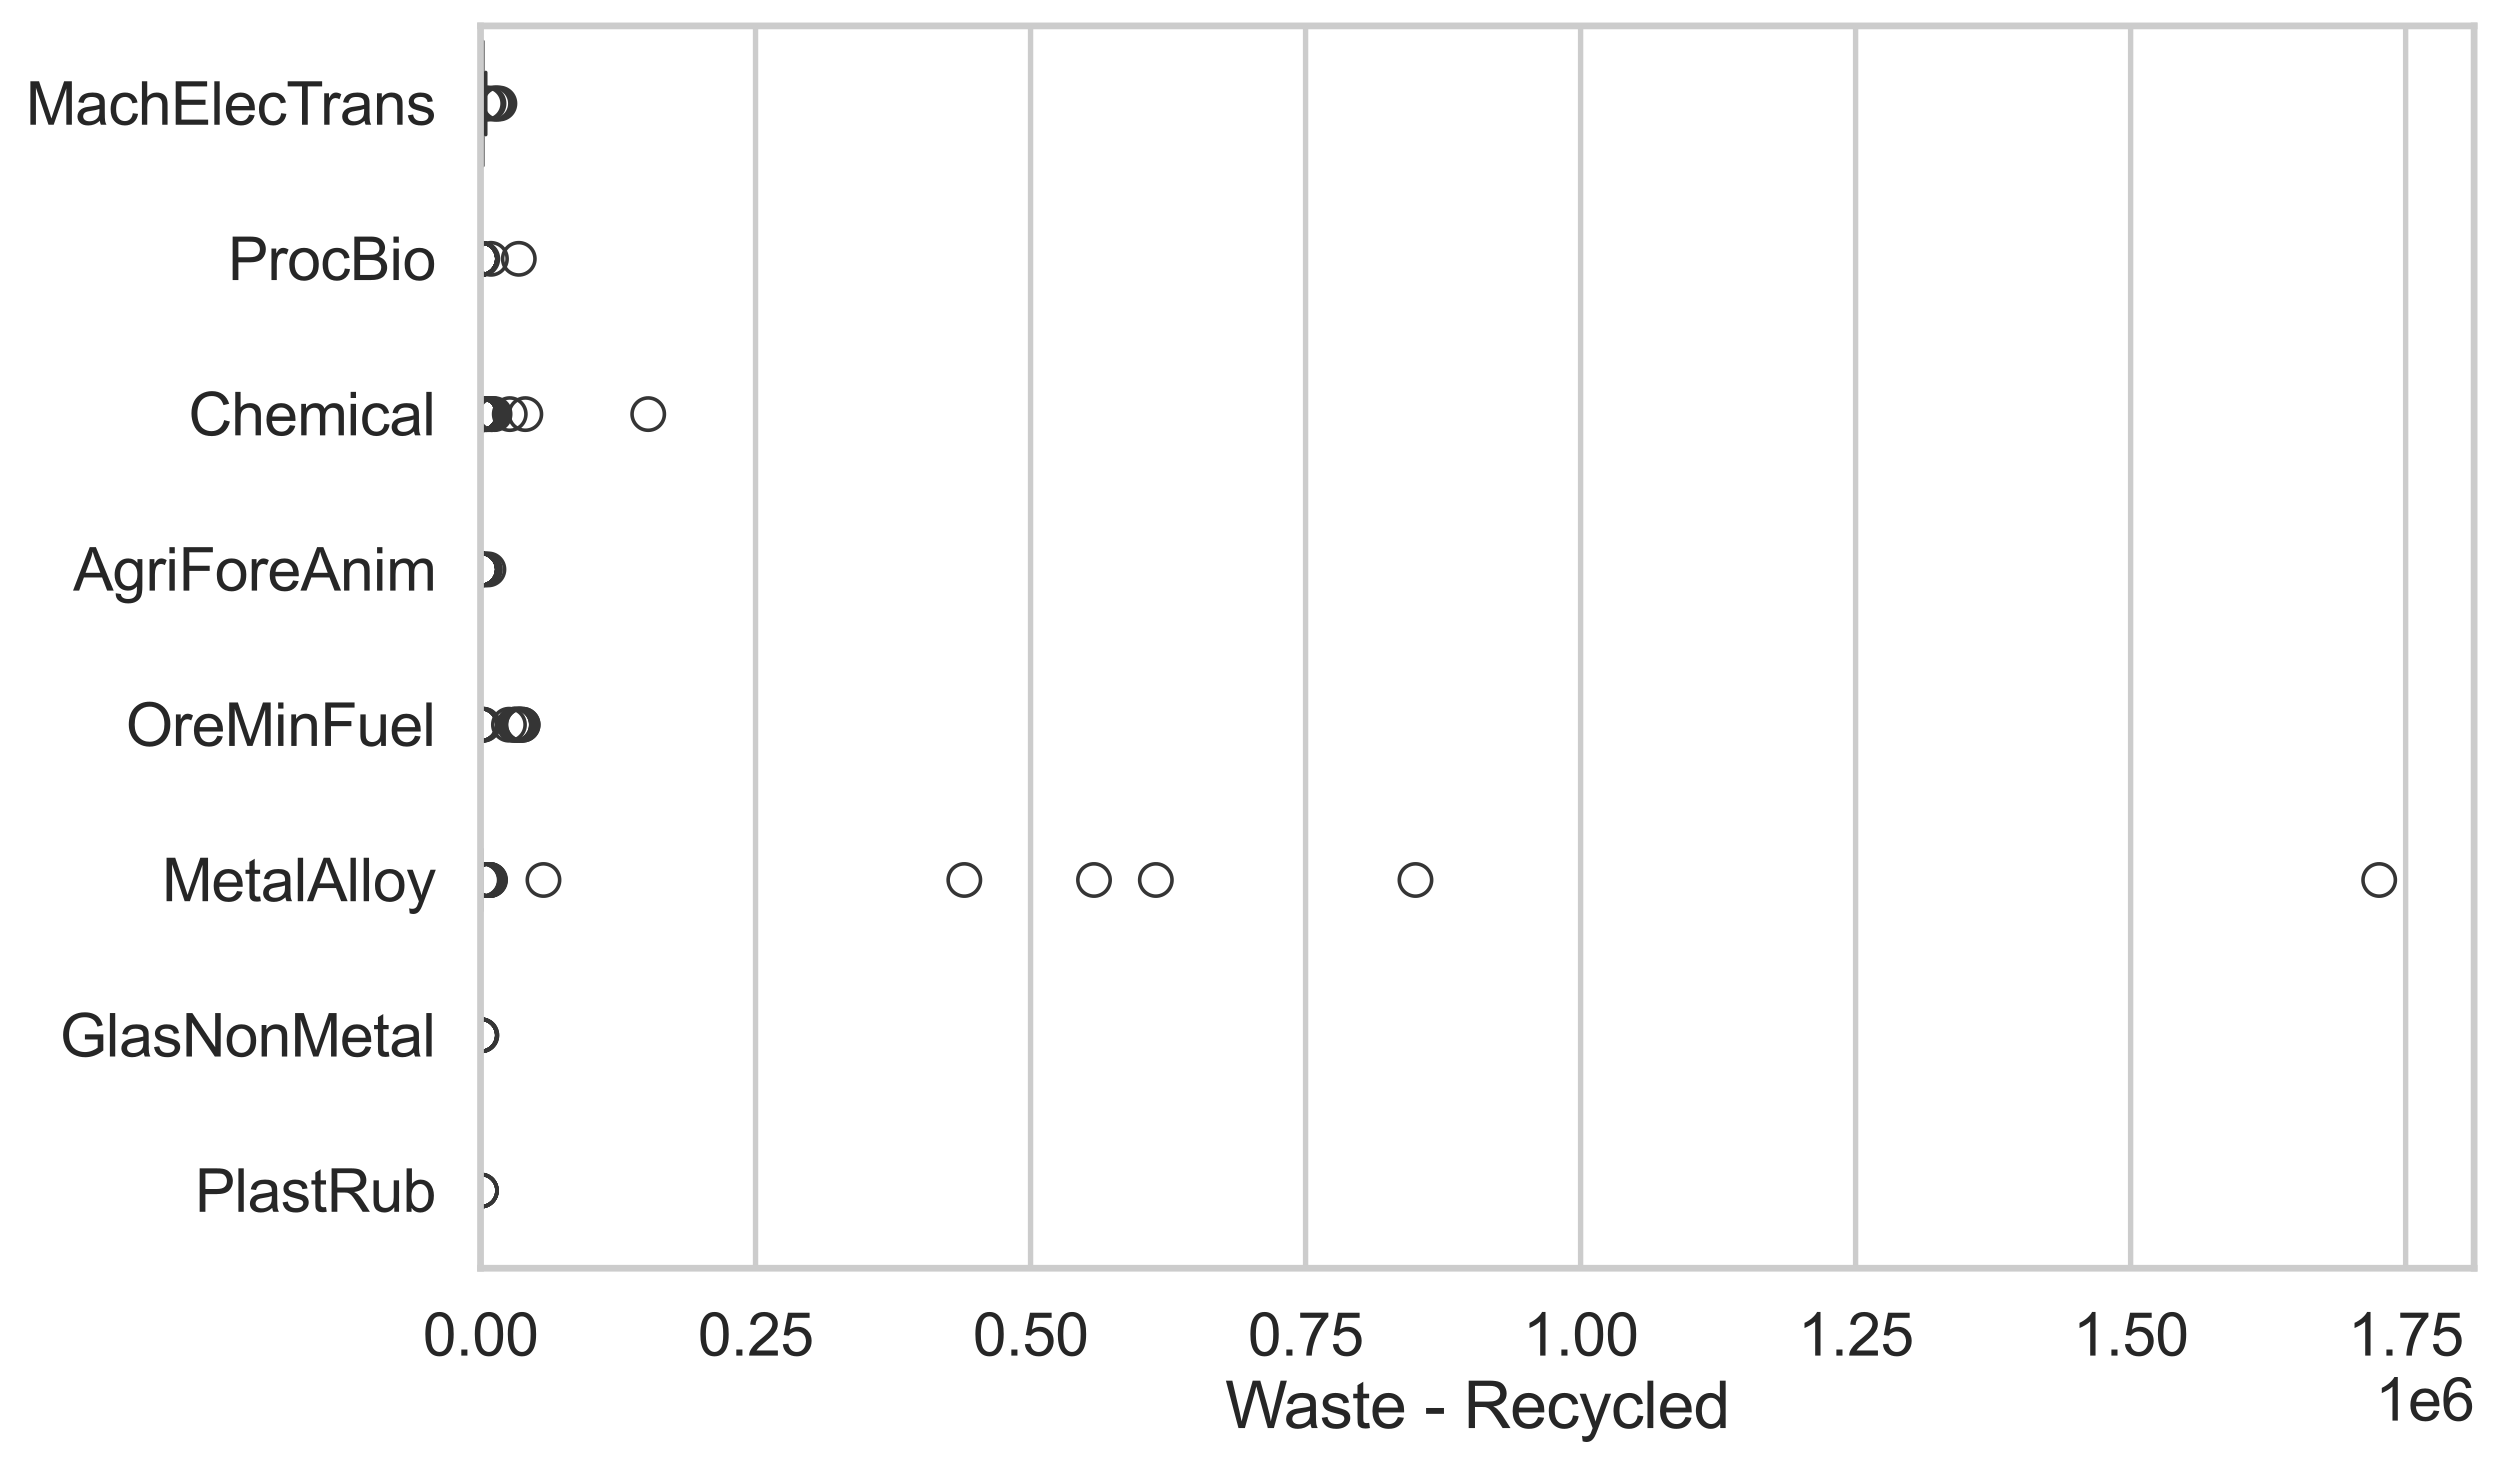 <?xml version="1.0" encoding="utf-8" standalone="no"?>
<!DOCTYPE svg PUBLIC "-//W3C//DTD SVG 1.1//EN"
  "http://www.w3.org/Graphics/SVG/1.1/DTD/svg11.dtd">
<svg xmlns:xlink="http://www.w3.org/1999/xlink" width="695.577pt" height="408.322pt" viewBox="0 0 695.577 408.322" xmlns="http://www.w3.org/2000/svg" version="1.1">
 <defs>
  <style type="text/css">*{stroke-linejoin: round; stroke-linecap: butt}</style>
 </defs>
 <g id="figure_1">
  <g id="patch_1">
   <path d="M 0 408.322 
L 695.577 408.322 
L 695.577 0 
L 0 0 
z
" style="fill: #ffffff"/>
  </g>
  <g id="axes_1">
   <g id="patch_2">
    <path d="M 133.697 352.86 
L 688.377 352.86 
L 688.377 7.2 
L 133.697 7.2 
z
" style="fill: #ffffff"/>
   </g>
   <g id="matplotlib.axis_1">
    <g id="xtick_1">
     <g id="line2d_1">
      <path d="M 133.697 352.86 
L 133.697 7.2 
" clip-path="url(#p622dc13fc1)" style="fill: none; stroke: #cccccc; stroke-width: 1.5; stroke-linecap: round"/>
     </g>
     <g id="text_1">
      <!-- 0.00 -->
      <g style="fill: #262626" transform="translate(117.642 377.17) scale(0.165 -0.165)">
       <defs>
        <path id="ArialMT-30" d="M 266 2259 
Q 266 3072 433 3567 
Q 600 4063 929 4331 
Q 1259 4600 1759 4600 
Q 2128 4600 2406 4451 
Q 2684 4303 2865 4023 
Q 3047 3744 3150 3342 
Q 3253 2941 3253 2259 
Q 3253 1453 3087 958 
Q 2922 463 2592 192 
Q 2263 -78 1759 -78 
Q 1097 -78 719 397 
Q 266 969 266 2259 
z
M 844 2259 
Q 844 1131 1108 757 
Q 1372 384 1759 384 
Q 2147 384 2411 759 
Q 2675 1134 2675 2259 
Q 2675 3391 2411 3762 
Q 2147 4134 1753 4134 
Q 1366 4134 1134 3806 
Q 844 3388 844 2259 
z
" transform="scale(0.016)"/>
        <path id="ArialMT-2e" d="M 581 0 
L 581 641 
L 1222 641 
L 1222 0 
L 581 0 
z
" transform="scale(0.016)"/>
       </defs>
       <use xlink:href="#ArialMT-30"/>
       <use xlink:href="#ArialMT-2e" transform="translate(55.615 0)"/>
       <use xlink:href="#ArialMT-30" transform="translate(83.398 0)"/>
       <use xlink:href="#ArialMT-30" transform="translate(139.014 0)"/>
      </g>
     </g>
    </g>
    <g id="xtick_2">
     <g id="line2d_2">
      <path d="M 210.215 352.86 
L 210.215 7.2 
" clip-path="url(#p622dc13fc1)" style="fill: none; stroke: #cccccc; stroke-width: 1.5; stroke-linecap: round"/>
     </g>
     <g id="text_2">
      <!-- 0.25 -->
      <g style="fill: #262626" transform="translate(194.16 377.17) scale(0.165 -0.165)">
       <defs>
        <path id="ArialMT-32" d="M 3222 541 
L 3222 0 
L 194 0 
Q 188 203 259 391 
Q 375 700 629 1000 
Q 884 1300 1366 1694 
Q 2113 2306 2375 2664 
Q 2638 3022 2638 3341 
Q 2638 3675 2398 3904 
Q 2159 4134 1775 4134 
Q 1369 4134 1125 3890 
Q 881 3647 878 3216 
L 300 3275 
Q 359 3922 746 4261 
Q 1134 4600 1788 4600 
Q 2447 4600 2831 4234 
Q 3216 3869 3216 3328 
Q 3216 3053 3103 2787 
Q 2991 2522 2730 2228 
Q 2469 1934 1863 1422 
Q 1356 997 1212 845 
Q 1069 694 975 541 
L 3222 541 
z
" transform="scale(0.016)"/>
        <path id="ArialMT-35" d="M 266 1200 
L 856 1250 
Q 922 819 1161 601 
Q 1400 384 1738 384 
Q 2144 384 2425 690 
Q 2706 997 2706 1503 
Q 2706 1984 2436 2262 
Q 2166 2541 1728 2541 
Q 1456 2541 1237 2417 
Q 1019 2294 894 2097 
L 366 2166 
L 809 4519 
L 3088 4519 
L 3088 3981 
L 1259 3981 
L 1013 2750 
Q 1425 3038 1878 3038 
Q 2478 3038 2890 2622 
Q 3303 2206 3303 1553 
Q 3303 931 2941 478 
Q 2500 -78 1738 -78 
Q 1113 -78 717 272 
Q 322 622 266 1200 
z
" transform="scale(0.016)"/>
       </defs>
       <use xlink:href="#ArialMT-30"/>
       <use xlink:href="#ArialMT-2e" transform="translate(55.615 0)"/>
       <use xlink:href="#ArialMT-32" transform="translate(83.398 0)"/>
       <use xlink:href="#ArialMT-35" transform="translate(139.014 0)"/>
      </g>
     </g>
    </g>
    <g id="xtick_3">
     <g id="line2d_3">
      <path d="M 286.733 352.86 
L 286.733 7.2 
" clip-path="url(#p622dc13fc1)" style="fill: none; stroke: #cccccc; stroke-width: 1.5; stroke-linecap: round"/>
     </g>
     <g id="text_3">
      <!-- 0.50 -->
      <g style="fill: #262626" transform="translate(270.678 377.17) scale(0.165 -0.165)">
       <use xlink:href="#ArialMT-30"/>
       <use xlink:href="#ArialMT-2e" transform="translate(55.615 0)"/>
       <use xlink:href="#ArialMT-35" transform="translate(83.398 0)"/>
       <use xlink:href="#ArialMT-30" transform="translate(139.014 0)"/>
      </g>
     </g>
    </g>
    <g id="xtick_4">
     <g id="line2d_4">
      <path d="M 363.251 352.86 
L 363.251 7.2 
" clip-path="url(#p622dc13fc1)" style="fill: none; stroke: #cccccc; stroke-width: 1.5; stroke-linecap: round"/>
     </g>
     <g id="text_4">
      <!-- 0.75 -->
      <g style="fill: #262626" transform="translate(347.195 377.17) scale(0.165 -0.165)">
       <defs>
        <path id="ArialMT-37" d="M 303 3981 
L 303 4522 
L 3269 4522 
L 3269 4084 
Q 2831 3619 2401 2847 
Q 1972 2075 1738 1259 
Q 1569 684 1522 0 
L 944 0 
Q 953 541 1156 1306 
Q 1359 2072 1739 2783 
Q 2119 3494 2547 3981 
L 303 3981 
z
" transform="scale(0.016)"/>
       </defs>
       <use xlink:href="#ArialMT-30"/>
       <use xlink:href="#ArialMT-2e" transform="translate(55.615 0)"/>
       <use xlink:href="#ArialMT-37" transform="translate(83.398 0)"/>
       <use xlink:href="#ArialMT-35" transform="translate(139.014 0)"/>
      </g>
     </g>
    </g>
    <g id="xtick_5">
     <g id="line2d_5">
      <path d="M 439.769 352.86 
L 439.769 7.2 
" clip-path="url(#p622dc13fc1)" style="fill: none; stroke: #cccccc; stroke-width: 1.5; stroke-linecap: round"/>
     </g>
     <g id="text_5">
      <!-- 1.00 -->
      <g style="fill: #262626" transform="translate(423.713 377.17) scale(0.165 -0.165)">
       <defs>
        <path id="ArialMT-31" d="M 2384 0 
L 1822 0 
L 1822 3584 
Q 1619 3391 1289 3197 
Q 959 3003 697 2906 
L 697 3450 
Q 1169 3672 1522 3987 
Q 1875 4303 2022 4600 
L 2384 4600 
L 2384 0 
z
" transform="scale(0.016)"/>
       </defs>
       <use xlink:href="#ArialMT-31"/>
       <use xlink:href="#ArialMT-2e" transform="translate(55.615 0)"/>
       <use xlink:href="#ArialMT-30" transform="translate(83.398 0)"/>
       <use xlink:href="#ArialMT-30" transform="translate(139.014 0)"/>
      </g>
     </g>
    </g>
    <g id="xtick_6">
     <g id="line2d_6">
      <path d="M 516.287 352.86 
L 516.287 7.2 
" clip-path="url(#p622dc13fc1)" style="fill: none; stroke: #cccccc; stroke-width: 1.5; stroke-linecap: round"/>
     </g>
     <g id="text_6">
      <!-- 1.25 -->
      <g style="fill: #262626" transform="translate(500.231 377.17) scale(0.165 -0.165)">
       <use xlink:href="#ArialMT-31"/>
       <use xlink:href="#ArialMT-2e" transform="translate(55.615 0)"/>
       <use xlink:href="#ArialMT-32" transform="translate(83.398 0)"/>
       <use xlink:href="#ArialMT-35" transform="translate(139.014 0)"/>
      </g>
     </g>
    </g>
    <g id="xtick_7">
     <g id="line2d_7">
      <path d="M 592.804 352.86 
L 592.804 7.2 
" clip-path="url(#p622dc13fc1)" style="fill: none; stroke: #cccccc; stroke-width: 1.5; stroke-linecap: round"/>
     </g>
     <g id="text_7">
      <!-- 1.50 -->
      <g style="fill: #262626" transform="translate(576.749 377.17) scale(0.165 -0.165)">
       <use xlink:href="#ArialMT-31"/>
       <use xlink:href="#ArialMT-2e" transform="translate(55.615 0)"/>
       <use xlink:href="#ArialMT-35" transform="translate(83.398 0)"/>
       <use xlink:href="#ArialMT-30" transform="translate(139.014 0)"/>
      </g>
     </g>
    </g>
    <g id="xtick_8">
     <g id="line2d_8">
      <path d="M 669.322 352.86 
L 669.322 7.2 
" clip-path="url(#p622dc13fc1)" style="fill: none; stroke: #cccccc; stroke-width: 1.5; stroke-linecap: round"/>
     </g>
     <g id="text_8">
      <!-- 1.75 -->
      <g style="fill: #262626" transform="translate(653.267 377.17) scale(0.165 -0.165)">
       <use xlink:href="#ArialMT-31"/>
       <use xlink:href="#ArialMT-2e" transform="translate(55.615 0)"/>
       <use xlink:href="#ArialMT-37" transform="translate(83.398 0)"/>
       <use xlink:href="#ArialMT-35" transform="translate(139.014 0)"/>
      </g>
     </g>
    </g>
    <g id="text_9">
     <!-- Waste - Recycled -->
     <g style="fill: #262626" transform="translate(340.858 397.334) scale(0.18 -0.18)">
      <defs>
       <path id="ArialMT-57" d="M 1294 0 
L 78 4581 
L 700 4581 
L 1397 1578 
Q 1509 1106 1591 641 
Q 1766 1375 1797 1488 
L 2669 4581 
L 3400 4581 
L 4056 2263 
Q 4303 1400 4413 641 
Q 4500 1075 4641 1638 
L 5359 4581 
L 5969 4581 
L 4713 0 
L 4128 0 
L 3163 3491 
Q 3041 3928 3019 4028 
Q 2947 3713 2884 3491 
L 1913 0 
L 1294 0 
z
" transform="scale(0.016)"/>
       <path id="ArialMT-61" d="M 2588 409 
Q 2275 144 1986 34 
Q 1697 -75 1366 -75 
Q 819 -75 525 192 
Q 231 459 231 875 
Q 231 1119 342 1320 
Q 453 1522 633 1644 
Q 813 1766 1038 1828 
Q 1203 1872 1538 1913 
Q 2219 1994 2541 2106 
Q 2544 2222 2544 2253 
Q 2544 2597 2384 2738 
Q 2169 2928 1744 2928 
Q 1347 2928 1158 2789 
Q 969 2650 878 2297 
L 328 2372 
Q 403 2725 575 2942 
Q 747 3159 1072 3276 
Q 1397 3394 1825 3394 
Q 2250 3394 2515 3294 
Q 2781 3194 2906 3042 
Q 3031 2891 3081 2659 
Q 3109 2516 3109 2141 
L 3109 1391 
Q 3109 606 3145 398 
Q 3181 191 3288 0 
L 2700 0 
Q 2613 175 2588 409 
z
M 2541 1666 
Q 2234 1541 1622 1453 
Q 1275 1403 1131 1340 
Q 988 1278 909 1158 
Q 831 1038 831 891 
Q 831 666 1001 516 
Q 1172 366 1500 366 
Q 1825 366 2078 508 
Q 2331 650 2450 897 
Q 2541 1088 2541 1459 
L 2541 1666 
z
" transform="scale(0.016)"/>
       <path id="ArialMT-73" d="M 197 991 
L 753 1078 
Q 800 744 1014 566 
Q 1228 388 1613 388 
Q 2000 388 2187 545 
Q 2375 703 2375 916 
Q 2375 1106 2209 1216 
Q 2094 1291 1634 1406 
Q 1016 1563 777 1677 
Q 538 1791 414 1992 
Q 291 2194 291 2438 
Q 291 2659 392 2848 
Q 494 3038 669 3163 
Q 800 3259 1026 3326 
Q 1253 3394 1513 3394 
Q 1903 3394 2198 3281 
Q 2494 3169 2634 2976 
Q 2775 2784 2828 2463 
L 2278 2388 
Q 2241 2644 2061 2787 
Q 1881 2931 1553 2931 
Q 1166 2931 1000 2803 
Q 834 2675 834 2503 
Q 834 2394 903 2306 
Q 972 2216 1119 2156 
Q 1203 2125 1616 2013 
Q 2213 1853 2448 1751 
Q 2684 1650 2818 1456 
Q 2953 1263 2953 975 
Q 2953 694 2789 445 
Q 2625 197 2315 61 
Q 2006 -75 1616 -75 
Q 969 -75 630 194 
Q 291 463 197 991 
z
" transform="scale(0.016)"/>
       <path id="ArialMT-74" d="M 1650 503 
L 1731 6 
Q 1494 -44 1306 -44 
Q 1000 -44 831 53 
Q 663 150 594 308 
Q 525 466 525 972 
L 525 2881 
L 113 2881 
L 113 3319 
L 525 3319 
L 525 4141 
L 1084 4478 
L 1084 3319 
L 1650 3319 
L 1650 2881 
L 1084 2881 
L 1084 941 
Q 1084 700 1114 631 
Q 1144 563 1211 522 
Q 1278 481 1403 481 
Q 1497 481 1650 503 
z
" transform="scale(0.016)"/>
       <path id="ArialMT-65" d="M 2694 1069 
L 3275 997 
Q 3138 488 2766 206 
Q 2394 -75 1816 -75 
Q 1088 -75 661 373 
Q 234 822 234 1631 
Q 234 2469 665 2931 
Q 1097 3394 1784 3394 
Q 2450 3394 2872 2941 
Q 3294 2488 3294 1666 
Q 3294 1616 3291 1516 
L 816 1516 
Q 847 969 1125 678 
Q 1403 388 1819 388 
Q 2128 388 2347 550 
Q 2566 713 2694 1069 
z
M 847 1978 
L 2700 1978 
Q 2663 2397 2488 2606 
Q 2219 2931 1791 2931 
Q 1403 2931 1139 2672 
Q 875 2413 847 1978 
z
" transform="scale(0.016)"/>
       <path id="ArialMT-20" transform="scale(0.016)"/>
       <path id="ArialMT-2d" d="M 203 1375 
L 203 1941 
L 1931 1941 
L 1931 1375 
L 203 1375 
z
" transform="scale(0.016)"/>
       <path id="ArialMT-52" d="M 503 0 
L 503 4581 
L 2534 4581 
Q 3147 4581 3465 4457 
Q 3784 4334 3975 4021 
Q 4166 3709 4166 3331 
Q 4166 2844 3850 2509 
Q 3534 2175 2875 2084 
Q 3116 1969 3241 1856 
Q 3506 1613 3744 1247 
L 4541 0 
L 3778 0 
L 3172 953 
Q 2906 1366 2734 1584 
Q 2563 1803 2427 1890 
Q 2291 1978 2150 2013 
Q 2047 2034 1813 2034 
L 1109 2034 
L 1109 0 
L 503 0 
z
M 1109 2559 
L 2413 2559 
Q 2828 2559 3062 2645 
Q 3297 2731 3419 2920 
Q 3541 3109 3541 3331 
Q 3541 3656 3305 3865 
Q 3069 4075 2559 4075 
L 1109 4075 
L 1109 2559 
z
" transform="scale(0.016)"/>
       <path id="ArialMT-63" d="M 2588 1216 
L 3141 1144 
Q 3050 572 2676 248 
Q 2303 -75 1759 -75 
Q 1078 -75 664 370 
Q 250 816 250 1647 
Q 250 2184 428 2587 
Q 606 2991 970 3192 
Q 1334 3394 1763 3394 
Q 2303 3394 2647 3120 
Q 2991 2847 3088 2344 
L 2541 2259 
Q 2463 2594 2264 2762 
Q 2066 2931 1784 2931 
Q 1359 2931 1093 2626 
Q 828 2322 828 1663 
Q 828 994 1084 691 
Q 1341 388 1753 388 
Q 2084 388 2306 591 
Q 2528 794 2588 1216 
z
" transform="scale(0.016)"/>
       <path id="ArialMT-79" d="M 397 -1278 
L 334 -750 
Q 519 -800 656 -800 
Q 844 -800 956 -737 
Q 1069 -675 1141 -563 
Q 1194 -478 1313 -144 
Q 1328 -97 1363 -6 
L 103 3319 
L 709 3319 
L 1400 1397 
Q 1534 1031 1641 628 
Q 1738 1016 1872 1384 
L 2581 3319 
L 3144 3319 
L 1881 -56 
Q 1678 -603 1566 -809 
Q 1416 -1088 1222 -1217 
Q 1028 -1347 759 -1347 
Q 597 -1347 397 -1278 
z
" transform="scale(0.016)"/>
       <path id="ArialMT-6c" d="M 409 0 
L 409 4581 
L 972 4581 
L 972 0 
L 409 0 
z
" transform="scale(0.016)"/>
       <path id="ArialMT-64" d="M 2575 0 
L 2575 419 
Q 2259 -75 1647 -75 
Q 1250 -75 917 144 
Q 584 363 401 755 
Q 219 1147 219 1656 
Q 219 2153 384 2558 
Q 550 2963 881 3178 
Q 1213 3394 1622 3394 
Q 1922 3394 2156 3267 
Q 2391 3141 2538 2938 
L 2538 4581 
L 3097 4581 
L 3097 0 
L 2575 0 
z
M 797 1656 
Q 797 1019 1065 703 
Q 1334 388 1700 388 
Q 2069 388 2326 689 
Q 2584 991 2584 1609 
Q 2584 2291 2321 2609 
Q 2059 2928 1675 2928 
Q 1300 2928 1048 2622 
Q 797 2316 797 1656 
z
" transform="scale(0.016)"/>
      </defs>
      <use xlink:href="#ArialMT-57"/>
      <use xlink:href="#ArialMT-61" transform="translate(90.635 0)"/>
      <use xlink:href="#ArialMT-73" transform="translate(146.25 0)"/>
      <use xlink:href="#ArialMT-74" transform="translate(196.25 0)"/>
      <use xlink:href="#ArialMT-65" transform="translate(224.033 0)"/>
      <use xlink:href="#ArialMT-20" transform="translate(279.648 0)"/>
      <use xlink:href="#ArialMT-2d" transform="translate(307.432 0)"/>
      <use xlink:href="#ArialMT-20" transform="translate(340.732 0)"/>
      <use xlink:href="#ArialMT-52" transform="translate(368.516 0)"/>
      <use xlink:href="#ArialMT-65" transform="translate(440.732 0)"/>
      <use xlink:href="#ArialMT-63" transform="translate(496.348 0)"/>
      <use xlink:href="#ArialMT-79" transform="translate(546.348 0)"/>
      <use xlink:href="#ArialMT-63" transform="translate(596.348 0)"/>
      <use xlink:href="#ArialMT-6c" transform="translate(646.348 0)"/>
      <use xlink:href="#ArialMT-65" transform="translate(668.564 0)"/>
      <use xlink:href="#ArialMT-64" transform="translate(724.18 0)"/>
     </g>
    </g>
    <g id="text_10">
     <!-- 1e6 -->
     <g style="fill: #262626" transform="translate(660.85 395.26) scale(0.165 -0.165)">
      <defs>
       <path id="ArialMT-36" d="M 3184 3459 
L 2625 3416 
Q 2550 3747 2413 3897 
Q 2184 4138 1850 4138 
Q 1581 4138 1378 3988 
Q 1113 3794 959 3422 
Q 806 3050 800 2363 
Q 1003 2672 1297 2822 
Q 1591 2972 1913 2972 
Q 2475 2972 2870 2558 
Q 3266 2144 3266 1488 
Q 3266 1056 3080 686 
Q 2894 316 2569 119 
Q 2244 -78 1831 -78 
Q 1128 -78 684 439 
Q 241 956 241 2144 
Q 241 3472 731 4075 
Q 1159 4600 1884 4600 
Q 2425 4600 2770 4297 
Q 3116 3994 3184 3459 
z
M 888 1484 
Q 888 1194 1011 928 
Q 1134 663 1356 523 
Q 1578 384 1822 384 
Q 2178 384 2434 671 
Q 2691 959 2691 1453 
Q 2691 1928 2437 2201 
Q 2184 2475 1800 2475 
Q 1419 2475 1153 2201 
Q 888 1928 888 1484 
z
" transform="scale(0.016)"/>
      </defs>
      <use xlink:href="#ArialMT-31"/>
      <use xlink:href="#ArialMT-65" transform="translate(55.615 0)"/>
      <use xlink:href="#ArialMT-36" transform="translate(111.23 0)"/>
     </g>
    </g>
   </g>
   <g id="matplotlib.axis_2">
    <g id="ytick_1">
     <g id="text_11">
      <!-- MachElecTrans -->
      <g style="fill: #262626" transform="translate(7.2 34.709) scale(0.165 -0.165)">
       <defs>
        <path id="ArialMT-4d" d="M 475 0 
L 475 4581 
L 1388 4581 
L 2472 1338 
Q 2622 884 2691 659 
Q 2769 909 2934 1394 
L 4031 4581 
L 4847 4581 
L 4847 0 
L 4263 0 
L 4263 3834 
L 2931 0 
L 2384 0 
L 1059 3900 
L 1059 0 
L 475 0 
z
" transform="scale(0.016)"/>
        <path id="ArialMT-68" d="M 422 0 
L 422 4581 
L 984 4581 
L 984 2938 
Q 1378 3394 1978 3394 
Q 2347 3394 2619 3248 
Q 2891 3103 3008 2847 
Q 3125 2591 3125 2103 
L 3125 0 
L 2563 0 
L 2563 2103 
Q 2563 2525 2380 2717 
Q 2197 2909 1863 2909 
Q 1613 2909 1392 2779 
Q 1172 2650 1078 2428 
Q 984 2206 984 1816 
L 984 0 
L 422 0 
z
" transform="scale(0.016)"/>
        <path id="ArialMT-45" d="M 506 0 
L 506 4581 
L 3819 4581 
L 3819 4041 
L 1113 4041 
L 1113 2638 
L 3647 2638 
L 3647 2100 
L 1113 2100 
L 1113 541 
L 3925 541 
L 3925 0 
L 506 0 
z
" transform="scale(0.016)"/>
        <path id="ArialMT-54" d="M 1659 0 
L 1659 4041 
L 150 4041 
L 150 4581 
L 3781 4581 
L 3781 4041 
L 2266 4041 
L 2266 0 
L 1659 0 
z
" transform="scale(0.016)"/>
        <path id="ArialMT-72" d="M 416 0 
L 416 3319 
L 922 3319 
L 922 2816 
Q 1116 3169 1280 3281 
Q 1444 3394 1641 3394 
Q 1925 3394 2219 3213 
L 2025 2691 
Q 1819 2813 1613 2813 
Q 1428 2813 1281 2702 
Q 1134 2591 1072 2394 
Q 978 2094 978 1738 
L 978 0 
L 416 0 
z
" transform="scale(0.016)"/>
        <path id="ArialMT-6e" d="M 422 0 
L 422 3319 
L 928 3319 
L 928 2847 
Q 1294 3394 1984 3394 
Q 2284 3394 2536 3286 
Q 2788 3178 2913 3003 
Q 3038 2828 3088 2588 
Q 3119 2431 3119 2041 
L 3119 0 
L 2556 0 
L 2556 2019 
Q 2556 2363 2490 2533 
Q 2425 2703 2258 2804 
Q 2091 2906 1866 2906 
Q 1506 2906 1245 2678 
Q 984 2450 984 1813 
L 984 0 
L 422 0 
z
" transform="scale(0.016)"/>
       </defs>
       <use xlink:href="#ArialMT-4d"/>
       <use xlink:href="#ArialMT-61" transform="translate(83.301 0)"/>
       <use xlink:href="#ArialMT-63" transform="translate(138.916 0)"/>
       <use xlink:href="#ArialMT-68" transform="translate(188.916 0)"/>
       <use xlink:href="#ArialMT-45" transform="translate(244.531 0)"/>
       <use xlink:href="#ArialMT-6c" transform="translate(311.23 0)"/>
       <use xlink:href="#ArialMT-65" transform="translate(333.447 0)"/>
       <use xlink:href="#ArialMT-63" transform="translate(389.062 0)"/>
       <use xlink:href="#ArialMT-54" transform="translate(439.062 0)"/>
       <use xlink:href="#ArialMT-72" transform="translate(496.396 0)"/>
       <use xlink:href="#ArialMT-61" transform="translate(529.697 0)"/>
       <use xlink:href="#ArialMT-6e" transform="translate(585.312 0)"/>
       <use xlink:href="#ArialMT-73" transform="translate(640.928 0)"/>
      </g>
     </g>
    </g>
    <g id="ytick_2">
     <g id="text_12">
      <!-- ProcBio -->
      <g style="fill: #262626" transform="translate(63.424 77.916) scale(0.165 -0.165)">
       <defs>
        <path id="ArialMT-50" d="M 494 0 
L 494 4581 
L 2222 4581 
Q 2678 4581 2919 4538 
Q 3256 4481 3484 4323 
Q 3713 4166 3852 3881 
Q 3991 3597 3991 3256 
Q 3991 2672 3619 2267 
Q 3247 1863 2275 1863 
L 1100 1863 
L 1100 0 
L 494 0 
z
M 1100 2403 
L 2284 2403 
Q 2872 2403 3119 2622 
Q 3366 2841 3366 3238 
Q 3366 3525 3220 3729 
Q 3075 3934 2838 4000 
Q 2684 4041 2272 4041 
L 1100 4041 
L 1100 2403 
z
" transform="scale(0.016)"/>
        <path id="ArialMT-6f" d="M 213 1659 
Q 213 2581 725 3025 
Q 1153 3394 1769 3394 
Q 2453 3394 2887 2945 
Q 3322 2497 3322 1706 
Q 3322 1066 3130 698 
Q 2938 331 2570 128 
Q 2203 -75 1769 -75 
Q 1072 -75 642 372 
Q 213 819 213 1659 
z
M 791 1659 
Q 791 1022 1069 705 
Q 1347 388 1769 388 
Q 2188 388 2466 706 
Q 2744 1025 2744 1678 
Q 2744 2294 2464 2611 
Q 2184 2928 1769 2928 
Q 1347 2928 1069 2612 
Q 791 2297 791 1659 
z
" transform="scale(0.016)"/>
        <path id="ArialMT-42" d="M 469 0 
L 469 4581 
L 2188 4581 
Q 2713 4581 3030 4442 
Q 3347 4303 3526 4014 
Q 3706 3725 3706 3409 
Q 3706 3116 3547 2856 
Q 3388 2597 3066 2438 
Q 3481 2316 3704 2022 
Q 3928 1728 3928 1328 
Q 3928 1006 3792 729 
Q 3656 453 3456 303 
Q 3256 153 2954 76 
Q 2653 0 2216 0 
L 469 0 
z
M 1075 2656 
L 2066 2656 
Q 2469 2656 2644 2709 
Q 2875 2778 2992 2937 
Q 3109 3097 3109 3338 
Q 3109 3566 3000 3739 
Q 2891 3913 2687 3977 
Q 2484 4041 1991 4041 
L 1075 4041 
L 1075 2656 
z
M 1075 541 
L 2216 541 
Q 2509 541 2628 563 
Q 2838 600 2978 687 
Q 3119 775 3209 942 
Q 3300 1109 3300 1328 
Q 3300 1584 3169 1773 
Q 3038 1963 2805 2039 
Q 2572 2116 2134 2116 
L 1075 2116 
L 1075 541 
z
" transform="scale(0.016)"/>
        <path id="ArialMT-69" d="M 425 3934 
L 425 4581 
L 988 4581 
L 988 3934 
L 425 3934 
z
M 425 0 
L 425 3319 
L 988 3319 
L 988 0 
L 425 0 
z
" transform="scale(0.016)"/>
       </defs>
       <use xlink:href="#ArialMT-50"/>
       <use xlink:href="#ArialMT-72" transform="translate(66.699 0)"/>
       <use xlink:href="#ArialMT-6f" transform="translate(100 0)"/>
       <use xlink:href="#ArialMT-63" transform="translate(155.615 0)"/>
       <use xlink:href="#ArialMT-42" transform="translate(205.615 0)"/>
       <use xlink:href="#ArialMT-69" transform="translate(272.314 0)"/>
       <use xlink:href="#ArialMT-6f" transform="translate(294.531 0)"/>
      </g>
     </g>
    </g>
    <g id="ytick_3">
     <g id="text_13">
      <!-- Chemical -->
      <g style="fill: #262626" transform="translate(52.428 121.124) scale(0.165 -0.165)">
       <defs>
        <path id="ArialMT-43" d="M 3763 1606 
L 4369 1453 
Q 4178 706 3683 314 
Q 3188 -78 2472 -78 
Q 1731 -78 1267 223 
Q 803 525 561 1097 
Q 319 1669 319 2325 
Q 319 3041 592 3573 
Q 866 4106 1370 4382 
Q 1875 4659 2481 4659 
Q 3169 4659 3637 4309 
Q 4106 3959 4291 3325 
L 3694 3184 
Q 3534 3684 3231 3912 
Q 2928 4141 2469 4141 
Q 1941 4141 1586 3887 
Q 1231 3634 1087 3207 
Q 944 2781 944 2328 
Q 944 1744 1114 1308 
Q 1284 872 1643 656 
Q 2003 441 2422 441 
Q 2931 441 3284 734 
Q 3638 1028 3763 1606 
z
" transform="scale(0.016)"/>
        <path id="ArialMT-6d" d="M 422 0 
L 422 3319 
L 925 3319 
L 925 2853 
Q 1081 3097 1340 3245 
Q 1600 3394 1931 3394 
Q 2300 3394 2536 3241 
Q 2772 3088 2869 2813 
Q 3263 3394 3894 3394 
Q 4388 3394 4653 3120 
Q 4919 2847 4919 2278 
L 4919 0 
L 4359 0 
L 4359 2091 
Q 4359 2428 4304 2576 
Q 4250 2725 4106 2815 
Q 3963 2906 3769 2906 
Q 3419 2906 3187 2673 
Q 2956 2441 2956 1928 
L 2956 0 
L 2394 0 
L 2394 2156 
Q 2394 2531 2256 2718 
Q 2119 2906 1806 2906 
Q 1569 2906 1367 2781 
Q 1166 2656 1075 2415 
Q 984 2175 984 1722 
L 984 0 
L 422 0 
z
" transform="scale(0.016)"/>
       </defs>
       <use xlink:href="#ArialMT-43"/>
       <use xlink:href="#ArialMT-68" transform="translate(72.217 0)"/>
       <use xlink:href="#ArialMT-65" transform="translate(127.832 0)"/>
       <use xlink:href="#ArialMT-6d" transform="translate(183.447 0)"/>
       <use xlink:href="#ArialMT-69" transform="translate(266.748 0)"/>
       <use xlink:href="#ArialMT-63" transform="translate(288.965 0)"/>
       <use xlink:href="#ArialMT-61" transform="translate(338.965 0)"/>
       <use xlink:href="#ArialMT-6c" transform="translate(394.58 0)"/>
      </g>
     </g>
    </g>
    <g id="ytick_4">
     <g id="text_14">
      <!-- AgriForeAnim -->
      <g style="fill: #262626" transform="translate(20.341 164.331) scale(0.165 -0.165)">
       <defs>
        <path id="ArialMT-41" d="M -9 0 
L 1750 4581 
L 2403 4581 
L 4278 0 
L 3588 0 
L 3053 1388 
L 1138 1388 
L 634 0 
L -9 0 
z
M 1313 1881 
L 2866 1881 
L 2388 3150 
Q 2169 3728 2063 4100 
Q 1975 3659 1816 3225 
L 1313 1881 
z
" transform="scale(0.016)"/>
        <path id="ArialMT-67" d="M 319 -275 
L 866 -356 
Q 900 -609 1056 -725 
Q 1266 -881 1628 -881 
Q 2019 -881 2231 -725 
Q 2444 -569 2519 -288 
Q 2563 -116 2559 434 
Q 2191 0 1641 0 
Q 956 0 581 494 
Q 206 988 206 1678 
Q 206 2153 378 2554 
Q 550 2956 876 3175 
Q 1203 3394 1644 3394 
Q 2231 3394 2613 2919 
L 2613 3319 
L 3131 3319 
L 3131 450 
Q 3131 -325 2973 -648 
Q 2816 -972 2473 -1159 
Q 2131 -1347 1631 -1347 
Q 1038 -1347 672 -1080 
Q 306 -813 319 -275 
z
M 784 1719 
Q 784 1066 1043 766 
Q 1303 466 1694 466 
Q 2081 466 2343 764 
Q 2606 1063 2606 1700 
Q 2606 2309 2336 2618 
Q 2066 2928 1684 2928 
Q 1309 2928 1046 2623 
Q 784 2319 784 1719 
z
" transform="scale(0.016)"/>
        <path id="ArialMT-46" d="M 525 0 
L 525 4581 
L 3616 4581 
L 3616 4041 
L 1131 4041 
L 1131 2622 
L 3281 2622 
L 3281 2081 
L 1131 2081 
L 1131 0 
L 525 0 
z
" transform="scale(0.016)"/>
       </defs>
       <use xlink:href="#ArialMT-41"/>
       <use xlink:href="#ArialMT-67" transform="translate(66.699 0)"/>
       <use xlink:href="#ArialMT-72" transform="translate(122.314 0)"/>
       <use xlink:href="#ArialMT-69" transform="translate(155.615 0)"/>
       <use xlink:href="#ArialMT-46" transform="translate(177.832 0)"/>
       <use xlink:href="#ArialMT-6f" transform="translate(238.916 0)"/>
       <use xlink:href="#ArialMT-72" transform="translate(294.531 0)"/>
       <use xlink:href="#ArialMT-65" transform="translate(327.832 0)"/>
       <use xlink:href="#ArialMT-41" transform="translate(383.447 0)"/>
       <use xlink:href="#ArialMT-6e" transform="translate(450.146 0)"/>
       <use xlink:href="#ArialMT-69" transform="translate(505.762 0)"/>
       <use xlink:href="#ArialMT-6d" transform="translate(527.979 0)"/>
      </g>
     </g>
    </g>
    <g id="ytick_5">
     <g id="text_15">
      <!-- OreMinFuel -->
      <g style="fill: #262626" transform="translate(35.013 207.539) scale(0.165 -0.165)">
       <defs>
        <path id="ArialMT-4f" d="M 309 2231 
Q 309 3372 921 4017 
Q 1534 4663 2503 4663 
Q 3138 4663 3647 4359 
Q 4156 4056 4423 3514 
Q 4691 2972 4691 2284 
Q 4691 1588 4409 1038 
Q 4128 488 3612 205 
Q 3097 -78 2500 -78 
Q 1853 -78 1343 234 
Q 834 547 571 1087 
Q 309 1628 309 2231 
z
M 934 2222 
Q 934 1394 1379 917 
Q 1825 441 2497 441 
Q 3181 441 3623 922 
Q 4066 1403 4066 2288 
Q 4066 2847 3877 3264 
Q 3688 3681 3323 3911 
Q 2959 4141 2506 4141 
Q 1863 4141 1398 3698 
Q 934 3256 934 2222 
z
" transform="scale(0.016)"/>
        <path id="ArialMT-75" d="M 2597 0 
L 2597 488 
Q 2209 -75 1544 -75 
Q 1250 -75 995 37 
Q 741 150 617 320 
Q 494 491 444 738 
Q 409 903 409 1263 
L 409 3319 
L 972 3319 
L 972 1478 
Q 972 1038 1006 884 
Q 1059 663 1231 536 
Q 1403 409 1656 409 
Q 1909 409 2131 539 
Q 2353 669 2445 892 
Q 2538 1116 2538 1541 
L 2538 3319 
L 3100 3319 
L 3100 0 
L 2597 0 
z
" transform="scale(0.016)"/>
       </defs>
       <use xlink:href="#ArialMT-4f"/>
       <use xlink:href="#ArialMT-72" transform="translate(77.783 0)"/>
       <use xlink:href="#ArialMT-65" transform="translate(111.084 0)"/>
       <use xlink:href="#ArialMT-4d" transform="translate(166.699 0)"/>
       <use xlink:href="#ArialMT-69" transform="translate(250 0)"/>
       <use xlink:href="#ArialMT-6e" transform="translate(272.217 0)"/>
       <use xlink:href="#ArialMT-46" transform="translate(327.832 0)"/>
       <use xlink:href="#ArialMT-75" transform="translate(388.916 0)"/>
       <use xlink:href="#ArialMT-65" transform="translate(444.531 0)"/>
       <use xlink:href="#ArialMT-6c" transform="translate(500.146 0)"/>
      </g>
     </g>
    </g>
    <g id="ytick_6">
     <g id="text_16">
      <!-- MetalAlloy -->
      <g style="fill: #262626" transform="translate(45.088 250.746) scale(0.165 -0.165)">
       <use xlink:href="#ArialMT-4d"/>
       <use xlink:href="#ArialMT-65" transform="translate(83.301 0)"/>
       <use xlink:href="#ArialMT-74" transform="translate(138.916 0)"/>
       <use xlink:href="#ArialMT-61" transform="translate(166.699 0)"/>
       <use xlink:href="#ArialMT-6c" transform="translate(222.314 0)"/>
       <use xlink:href="#ArialMT-41" transform="translate(244.531 0)"/>
       <use xlink:href="#ArialMT-6c" transform="translate(311.23 0)"/>
       <use xlink:href="#ArialMT-6c" transform="translate(333.447 0)"/>
       <use xlink:href="#ArialMT-6f" transform="translate(355.664 0)"/>
       <use xlink:href="#ArialMT-79" transform="translate(411.279 0)"/>
      </g>
     </g>
    </g>
    <g id="ytick_7">
     <g id="text_17">
      <!-- GlasNonMetal -->
      <g style="fill: #262626" transform="translate(16.659 293.954) scale(0.165 -0.165)">
       <defs>
        <path id="ArialMT-47" d="M 2638 1797 
L 2638 2334 
L 4578 2338 
L 4578 638 
Q 4131 281 3656 101 
Q 3181 -78 2681 -78 
Q 2006 -78 1454 211 
Q 903 500 622 1047 
Q 341 1594 341 2269 
Q 341 2938 620 3517 
Q 900 4097 1425 4378 
Q 1950 4659 2634 4659 
Q 3131 4659 3532 4498 
Q 3934 4338 4162 4050 
Q 4391 3763 4509 3300 
L 3963 3150 
Q 3859 3500 3706 3700 
Q 3553 3900 3268 4020 
Q 2984 4141 2638 4141 
Q 2222 4141 1919 4014 
Q 1616 3888 1430 3681 
Q 1244 3475 1141 3228 
Q 966 2803 966 2306 
Q 966 1694 1177 1281 
Q 1388 869 1791 669 
Q 2194 469 2647 469 
Q 3041 469 3416 620 
Q 3791 772 3984 944 
L 3984 1797 
L 2638 1797 
z
" transform="scale(0.016)"/>
        <path id="ArialMT-4e" d="M 488 0 
L 488 4581 
L 1109 4581 
L 3516 984 
L 3516 4581 
L 4097 4581 
L 4097 0 
L 3475 0 
L 1069 3600 
L 1069 0 
L 488 0 
z
" transform="scale(0.016)"/>
       </defs>
       <use xlink:href="#ArialMT-47"/>
       <use xlink:href="#ArialMT-6c" transform="translate(77.783 0)"/>
       <use xlink:href="#ArialMT-61" transform="translate(100 0)"/>
       <use xlink:href="#ArialMT-73" transform="translate(155.615 0)"/>
       <use xlink:href="#ArialMT-4e" transform="translate(205.615 0)"/>
       <use xlink:href="#ArialMT-6f" transform="translate(277.832 0)"/>
       <use xlink:href="#ArialMT-6e" transform="translate(333.447 0)"/>
       <use xlink:href="#ArialMT-4d" transform="translate(389.062 0)"/>
       <use xlink:href="#ArialMT-65" transform="translate(472.363 0)"/>
       <use xlink:href="#ArialMT-74" transform="translate(527.979 0)"/>
       <use xlink:href="#ArialMT-61" transform="translate(555.762 0)"/>
       <use xlink:href="#ArialMT-6c" transform="translate(611.377 0)"/>
      </g>
     </g>
    </g>
    <g id="ytick_8">
     <g id="text_18">
      <!-- PlastRub -->
      <g style="fill: #262626" transform="translate(54.248 337.161) scale(0.165 -0.165)">
       <defs>
        <path id="ArialMT-62" d="M 941 0 
L 419 0 
L 419 4581 
L 981 4581 
L 981 2947 
Q 1338 3394 1891 3394 
Q 2197 3394 2470 3270 
Q 2744 3147 2920 2923 
Q 3097 2700 3197 2384 
Q 3297 2069 3297 1709 
Q 3297 856 2875 390 
Q 2453 -75 1863 -75 
Q 1275 -75 941 416 
L 941 0 
z
M 934 1684 
Q 934 1088 1097 822 
Q 1363 388 1816 388 
Q 2184 388 2453 708 
Q 2722 1028 2722 1663 
Q 2722 2313 2464 2622 
Q 2206 2931 1841 2931 
Q 1472 2931 1203 2611 
Q 934 2291 934 1684 
z
" transform="scale(0.016)"/>
       </defs>
       <use xlink:href="#ArialMT-50"/>
       <use xlink:href="#ArialMT-6c" transform="translate(66.699 0)"/>
       <use xlink:href="#ArialMT-61" transform="translate(88.916 0)"/>
       <use xlink:href="#ArialMT-73" transform="translate(144.531 0)"/>
       <use xlink:href="#ArialMT-74" transform="translate(194.531 0)"/>
       <use xlink:href="#ArialMT-52" transform="translate(222.314 0)"/>
       <use xlink:href="#ArialMT-75" transform="translate(294.531 0)"/>
       <use xlink:href="#ArialMT-62" transform="translate(350.146 0)"/>
      </g>
     </g>
    </g>
   </g>
   <g id="patch_3">
    <path d="M 133.75 11.521 
L 133.75 46.087 
L 134.331 46.087 
L 134.331 11.521 
L 133.75 11.521 
z
" clip-path="url(#p622dc13fc1)" style="fill: #ca74db; stroke: #353535; stroke-linejoin: miter"/>
   </g>
   <g id="line2d_9">
    <path d="M 133.75 28.804 
L 133.698 28.804 
" clip-path="url(#p622dc13fc1)" style="fill: none; stroke: #353535"/>
   </g>
   <g id="line2d_10">
    <path d="M 134.331 28.804 
L 135.143 28.804 
" clip-path="url(#p622dc13fc1)" style="fill: none; stroke: #353535"/>
   </g>
   <g id="line2d_11">
    <path d="M 133.698 20.162 
L 133.698 37.445 
" clip-path="url(#p622dc13fc1)" style="fill: none; stroke: #353535; stroke-linecap: round"/>
   </g>
   <g id="line2d_12">
    <path d="M 135.143 20.162 
L 135.143 37.445 
" clip-path="url(#p622dc13fc1)" style="fill: none; stroke: #353535; stroke-linecap: round"/>
   </g>
   <g id="line2d_13">
    <defs>
     <path id="m6067f0090f" d="M 0 4.5 
C 1.193 4.5 2.338 4.026 3.182 3.182 
C 4.026 2.338 4.5 1.193 4.5 0 
C 4.5 -1.193 4.026 -2.338 3.182 -3.182 
C 2.338 -4.026 1.193 -4.5 0 -4.5 
C -1.193 -4.5 -2.338 -4.026 -3.182 -3.182 
C -4.026 -2.338 -4.5 -1.193 -4.5 0 
C -4.5 1.193 -4.026 2.338 -3.182 3.182 
C -2.338 4.026 -1.193 4.5 0 4.5 
z
" style="stroke: #353535"/>
    </defs>
    <g clip-path="url(#p622dc13fc1)">
     <use xlink:href="#m6067f0090f" x="138.365" y="28.804" style="fill-opacity: 0; stroke: #353535"/>
     <use xlink:href="#m6067f0090f" x="137.82" y="28.804" style="fill-opacity: 0; stroke: #353535"/>
     <use xlink:href="#m6067f0090f" x="137.359" y="28.804" style="fill-opacity: 0; stroke: #353535"/>
     <use xlink:href="#m6067f0090f" x="138.944" y="28.804" style="fill-opacity: 0; stroke: #353535"/>
     <use xlink:href="#m6067f0090f" x="135.208" y="28.804" style="fill-opacity: 0; stroke: #353535"/>
     <use xlink:href="#m6067f0090f" x="135.906" y="28.804" style="fill-opacity: 0; stroke: #353535"/>
    </g>
   </g>
   <g id="patch_4">
    <path d="M 133.699 54.728 
L 133.699 89.294 
L 133.707 89.294 
L 133.707 54.728 
L 133.699 54.728 
z
" clip-path="url(#p622dc13fc1)" style="fill: #5ca236; stroke: #353535; stroke-linejoin: miter"/>
   </g>
   <g id="line2d_14">
    <path d="M 133.699 72.011 
L 133.697 72.011 
" clip-path="url(#p622dc13fc1)" style="fill: none; stroke: #353535"/>
   </g>
   <g id="line2d_15">
    <path d="M 133.707 72.011 
L 133.718 72.011 
" clip-path="url(#p622dc13fc1)" style="fill: none; stroke: #353535"/>
   </g>
   <g id="line2d_16">
    <path d="M 133.697 63.37 
L 133.697 80.653 
" clip-path="url(#p622dc13fc1)" style="fill: none; stroke: #353535; stroke-linecap: round"/>
   </g>
   <g id="line2d_17">
    <path d="M 133.718 63.37 
L 133.718 80.653 
" clip-path="url(#p622dc13fc1)" style="fill: none; stroke: #353535; stroke-linecap: round"/>
   </g>
   <g id="line2d_18">
    <g clip-path="url(#p622dc13fc1)">
     <use xlink:href="#m6067f0090f" x="133.741" y="72.011" style="fill-opacity: 0; stroke: #353535"/>
     <use xlink:href="#m6067f0090f" x="133.729" y="72.011" style="fill-opacity: 0; stroke: #353535"/>
     <use xlink:href="#m6067f0090f" x="133.732" y="72.011" style="fill-opacity: 0; stroke: #353535"/>
     <use xlink:href="#m6067f0090f" x="133.744" y="72.011" style="fill-opacity: 0; stroke: #353535"/>
     <use xlink:href="#m6067f0090f" x="144.345" y="72.011" style="fill-opacity: 0; stroke: #353535"/>
     <use xlink:href="#m6067f0090f" x="133.838" y="72.011" style="fill-opacity: 0; stroke: #353535"/>
     <use xlink:href="#m6067f0090f" x="133.724" y="72.011" style="fill-opacity: 0; stroke: #353535"/>
     <use xlink:href="#m6067f0090f" x="133.93" y="72.011" style="fill-opacity: 0; stroke: #353535"/>
     <use xlink:href="#m6067f0090f" x="133.904" y="72.011" style="fill-opacity: 0; stroke: #353535"/>
     <use xlink:href="#m6067f0090f" x="133.744" y="72.011" style="fill-opacity: 0; stroke: #353535"/>
     <use xlink:href="#m6067f0090f" x="133.781" y="72.011" style="fill-opacity: 0; stroke: #353535"/>
     <use xlink:href="#m6067f0090f" x="136.6" y="72.011" style="fill-opacity: 0; stroke: #353535"/>
     <use xlink:href="#m6067f0090f" x="133.759" y="72.011" style="fill-opacity: 0; stroke: #353535"/>
     <use xlink:href="#m6067f0090f" x="133.798" y="72.011" style="fill-opacity: 0; stroke: #353535"/>
     <use xlink:href="#m6067f0090f" x="133.745" y="72.011" style="fill-opacity: 0; stroke: #353535"/>
     <use xlink:href="#m6067f0090f" x="133.744" y="72.011" style="fill-opacity: 0; stroke: #353535"/>
     <use xlink:href="#m6067f0090f" x="133.721" y="72.011" style="fill-opacity: 0; stroke: #353535"/>
     <use xlink:href="#m6067f0090f" x="133.72" y="72.011" style="fill-opacity: 0; stroke: #353535"/>
     <use xlink:href="#m6067f0090f" x="133.773" y="72.011" style="fill-opacity: 0; stroke: #353535"/>
     <use xlink:href="#m6067f0090f" x="133.726" y="72.011" style="fill-opacity: 0; stroke: #353535"/>
     <use xlink:href="#m6067f0090f" x="133.733" y="72.011" style="fill-opacity: 0; stroke: #353535"/>
     <use xlink:href="#m6067f0090f" x="134.185" y="72.011" style="fill-opacity: 0; stroke: #353535"/>
     <use xlink:href="#m6067f0090f" x="133.91" y="72.011" style="fill-opacity: 0; stroke: #353535"/>
     <use xlink:href="#m6067f0090f" x="133.767" y="72.011" style="fill-opacity: 0; stroke: #353535"/>
     <use xlink:href="#m6067f0090f" x="133.728" y="72.011" style="fill-opacity: 0; stroke: #353535"/>
     <use xlink:href="#m6067f0090f" x="133.764" y="72.011" style="fill-opacity: 0; stroke: #353535"/>
    </g>
   </g>
   <g id="patch_5">
    <path d="M 133.707 97.936 
L 133.707 132.502 
L 133.735 132.502 
L 133.735 97.936 
L 133.707 97.936 
z
" clip-path="url(#p622dc13fc1)" style="fill: #68afd7; stroke: #353535; stroke-linejoin: miter"/>
   </g>
   <g id="line2d_19">
    <path d="M 133.707 115.219 
L 133.697 115.219 
" clip-path="url(#p622dc13fc1)" style="fill: none; stroke: #353535"/>
   </g>
   <g id="line2d_20">
    <path d="M 133.735 115.219 
L 133.777 115.219 
" clip-path="url(#p622dc13fc1)" style="fill: none; stroke: #353535"/>
   </g>
   <g id="line2d_21">
    <path d="M 133.697 106.577 
L 133.697 123.86 
" clip-path="url(#p622dc13fc1)" style="fill: none; stroke: #353535; stroke-linecap: round"/>
   </g>
   <g id="line2d_22">
    <path d="M 133.777 106.577 
L 133.777 123.86 
" clip-path="url(#p622dc13fc1)" style="fill: none; stroke: #353535; stroke-linecap: round"/>
   </g>
   <g id="line2d_23">
    <g clip-path="url(#p622dc13fc1)">
     <use xlink:href="#m6067f0090f" x="133.83" y="115.219" style="fill-opacity: 0; stroke: #353535"/>
     <use xlink:href="#m6067f0090f" x="133.779" y="115.219" style="fill-opacity: 0; stroke: #353535"/>
     <use xlink:href="#m6067f0090f" x="134.704" y="115.219" style="fill-opacity: 0; stroke: #353535"/>
     <use xlink:href="#m6067f0090f" x="134.614" y="115.219" style="fill-opacity: 0; stroke: #353535"/>
     <use xlink:href="#m6067f0090f" x="134.333" y="115.219" style="fill-opacity: 0; stroke: #353535"/>
     <use xlink:href="#m6067f0090f" x="137.595" y="115.219" style="fill-opacity: 0; stroke: #353535"/>
     <use xlink:href="#m6067f0090f" x="133.784" y="115.219" style="fill-opacity: 0; stroke: #353535"/>
     <use xlink:href="#m6067f0090f" x="133.811" y="115.219" style="fill-opacity: 0; stroke: #353535"/>
     <use xlink:href="#m6067f0090f" x="134.029" y="115.219" style="fill-opacity: 0; stroke: #353535"/>
     <use xlink:href="#m6067f0090f" x="134.395" y="115.219" style="fill-opacity: 0; stroke: #353535"/>
     <use xlink:href="#m6067f0090f" x="133.781" y="115.219" style="fill-opacity: 0; stroke: #353535"/>
     <use xlink:href="#m6067f0090f" x="133.782" y="115.219" style="fill-opacity: 0; stroke: #353535"/>
     <use xlink:href="#m6067f0090f" x="133.877" y="115.219" style="fill-opacity: 0; stroke: #353535"/>
     <use xlink:href="#m6067f0090f" x="133.818" y="115.219" style="fill-opacity: 0; stroke: #353535"/>
     <use xlink:href="#m6067f0090f" x="134.059" y="115.219" style="fill-opacity: 0; stroke: #353535"/>
     <use xlink:href="#m6067f0090f" x="133.8" y="115.219" style="fill-opacity: 0; stroke: #353535"/>
     <use xlink:href="#m6067f0090f" x="133.784" y="115.219" style="fill-opacity: 0; stroke: #353535"/>
     <use xlink:href="#m6067f0090f" x="180.357" y="115.219" style="fill-opacity: 0; stroke: #353535"/>
     <use xlink:href="#m6067f0090f" x="133.867" y="115.219" style="fill-opacity: 0; stroke: #353535"/>
     <use xlink:href="#m6067f0090f" x="133.85" y="115.219" style="fill-opacity: 0; stroke: #353535"/>
     <use xlink:href="#m6067f0090f" x="133.972" y="115.219" style="fill-opacity: 0; stroke: #353535"/>
     <use xlink:href="#m6067f0090f" x="134.652" y="115.219" style="fill-opacity: 0; stroke: #353535"/>
     <use xlink:href="#m6067f0090f" x="134.122" y="115.219" style="fill-opacity: 0; stroke: #353535"/>
     <use xlink:href="#m6067f0090f" x="133.782" y="115.219" style="fill-opacity: 0; stroke: #353535"/>
     <use xlink:href="#m6067f0090f" x="134.183" y="115.219" style="fill-opacity: 0; stroke: #353535"/>
     <use xlink:href="#m6067f0090f" x="135.756" y="115.219" style="fill-opacity: 0; stroke: #353535"/>
     <use xlink:href="#m6067f0090f" x="133.807" y="115.219" style="fill-opacity: 0; stroke: #353535"/>
     <use xlink:href="#m6067f0090f" x="133.812" y="115.219" style="fill-opacity: 0; stroke: #353535"/>
     <use xlink:href="#m6067f0090f" x="134.42" y="115.219" style="fill-opacity: 0; stroke: #353535"/>
     <use xlink:href="#m6067f0090f" x="133.781" y="115.219" style="fill-opacity: 0; stroke: #353535"/>
     <use xlink:href="#m6067f0090f" x="134.61" y="115.219" style="fill-opacity: 0; stroke: #353535"/>
     <use xlink:href="#m6067f0090f" x="133.784" y="115.219" style="fill-opacity: 0; stroke: #353535"/>
     <use xlink:href="#m6067f0090f" x="133.799" y="115.219" style="fill-opacity: 0; stroke: #353535"/>
     <use xlink:href="#m6067f0090f" x="133.933" y="115.219" style="fill-opacity: 0; stroke: #353535"/>
     <use xlink:href="#m6067f0090f" x="133.83" y="115.219" style="fill-opacity: 0; stroke: #353535"/>
     <use xlink:href="#m6067f0090f" x="135.36" y="115.219" style="fill-opacity: 0; stroke: #353535"/>
     <use xlink:href="#m6067f0090f" x="133.806" y="115.219" style="fill-opacity: 0; stroke: #353535"/>
     <use xlink:href="#m6067f0090f" x="146.164" y="115.219" style="fill-opacity: 0; stroke: #353535"/>
     <use xlink:href="#m6067f0090f" x="141.83" y="115.219" style="fill-opacity: 0; stroke: #353535"/>
     <use xlink:href="#m6067f0090f" x="134.098" y="115.219" style="fill-opacity: 0; stroke: #353535"/>
     <use xlink:href="#m6067f0090f" x="133.788" y="115.219" style="fill-opacity: 0; stroke: #353535"/>
     <use xlink:href="#m6067f0090f" x="134.535" y="115.219" style="fill-opacity: 0; stroke: #353535"/>
     <use xlink:href="#m6067f0090f" x="133.842" y="115.219" style="fill-opacity: 0; stroke: #353535"/>
     <use xlink:href="#m6067f0090f" x="133.811" y="115.219" style="fill-opacity: 0; stroke: #353535"/>
     <use xlink:href="#m6067f0090f" x="135.261" y="115.219" style="fill-opacity: 0; stroke: #353535"/>
     <use xlink:href="#m6067f0090f" x="133.849" y="115.219" style="fill-opacity: 0; stroke: #353535"/>
     <use xlink:href="#m6067f0090f" x="136.554" y="115.219" style="fill-opacity: 0; stroke: #353535"/>
     <use xlink:href="#m6067f0090f" x="136.875" y="115.219" style="fill-opacity: 0; stroke: #353535"/>
     <use xlink:href="#m6067f0090f" x="133.805" y="115.219" style="fill-opacity: 0; stroke: #353535"/>
     <use xlink:href="#m6067f0090f" x="134.077" y="115.219" style="fill-opacity: 0; stroke: #353535"/>
     <use xlink:href="#m6067f0090f" x="134.401" y="115.219" style="fill-opacity: 0; stroke: #353535"/>
     <use xlink:href="#m6067f0090f" x="135.176" y="115.219" style="fill-opacity: 0; stroke: #353535"/>
     <use xlink:href="#m6067f0090f" x="134.334" y="115.219" style="fill-opacity: 0; stroke: #353535"/>
     <use xlink:href="#m6067f0090f" x="134.056" y="115.219" style="fill-opacity: 0; stroke: #353535"/>
     <use xlink:href="#m6067f0090f" x="133.831" y="115.219" style="fill-opacity: 0; stroke: #353535"/>
     <use xlink:href="#m6067f0090f" x="133.784" y="115.219" style="fill-opacity: 0; stroke: #353535"/>
     <use xlink:href="#m6067f0090f" x="134.037" y="115.219" style="fill-opacity: 0; stroke: #353535"/>
     <use xlink:href="#m6067f0090f" x="133.818" y="115.219" style="fill-opacity: 0; stroke: #353535"/>
     <use xlink:href="#m6067f0090f" x="134.719" y="115.219" style="fill-opacity: 0; stroke: #353535"/>
     <use xlink:href="#m6067f0090f" x="133.915" y="115.219" style="fill-opacity: 0; stroke: #353535"/>
     <use xlink:href="#m6067f0090f" x="134.192" y="115.219" style="fill-opacity: 0; stroke: #353535"/>
     <use xlink:href="#m6067f0090f" x="134.4" y="115.219" style="fill-opacity: 0; stroke: #353535"/>
     <use xlink:href="#m6067f0090f" x="136.875" y="115.219" style="fill-opacity: 0; stroke: #353535"/>
     <use xlink:href="#m6067f0090f" x="133.792" y="115.219" style="fill-opacity: 0; stroke: #353535"/>
     <use xlink:href="#m6067f0090f" x="134.069" y="115.219" style="fill-opacity: 0; stroke: #353535"/>
     <use xlink:href="#m6067f0090f" x="134.205" y="115.219" style="fill-opacity: 0; stroke: #353535"/>
     <use xlink:href="#m6067f0090f" x="133.783" y="115.219" style="fill-opacity: 0; stroke: #353535"/>
     <use xlink:href="#m6067f0090f" x="133.902" y="115.219" style="fill-opacity: 0; stroke: #353535"/>
     <use xlink:href="#m6067f0090f" x="133.808" y="115.219" style="fill-opacity: 0; stroke: #353535"/>
     <use xlink:href="#m6067f0090f" x="133.807" y="115.219" style="fill-opacity: 0; stroke: #353535"/>
     <use xlink:href="#m6067f0090f" x="134.536" y="115.219" style="fill-opacity: 0; stroke: #353535"/>
     <use xlink:href="#m6067f0090f" x="133.805" y="115.219" style="fill-opacity: 0; stroke: #353535"/>
     <use xlink:href="#m6067f0090f" x="134.442" y="115.219" style="fill-opacity: 0; stroke: #353535"/>
     <use xlink:href="#m6067f0090f" x="136.208" y="115.219" style="fill-opacity: 0; stroke: #353535"/>
     <use xlink:href="#m6067f0090f" x="133.811" y="115.219" style="fill-opacity: 0; stroke: #353535"/>
     <use xlink:href="#m6067f0090f" x="133.786" y="115.219" style="fill-opacity: 0; stroke: #353535"/>
    </g>
   </g>
   <g id="patch_6">
    <path d="M 133.698 141.143 
L 133.698 175.709 
L 133.704 175.709 
L 133.704 141.143 
L 133.698 141.143 
z
" clip-path="url(#p622dc13fc1)" style="fill: #daac58; stroke: #353535; stroke-linejoin: miter"/>
   </g>
   <g id="line2d_24">
    <path d="M 133.698 158.426 
L 133.697 158.426 
" clip-path="url(#p622dc13fc1)" style="fill: none; stroke: #353535"/>
   </g>
   <g id="line2d_25">
    <path d="M 133.704 158.426 
L 133.711 158.426 
" clip-path="url(#p622dc13fc1)" style="fill: none; stroke: #353535"/>
   </g>
   <g id="line2d_26">
    <path d="M 133.697 149.785 
L 133.697 167.068 
" clip-path="url(#p622dc13fc1)" style="fill: none; stroke: #353535; stroke-linecap: round"/>
   </g>
   <g id="line2d_27">
    <path d="M 133.711 149.785 
L 133.711 167.068 
" clip-path="url(#p622dc13fc1)" style="fill: none; stroke: #353535; stroke-linecap: round"/>
   </g>
   <g id="line2d_28">
    <g clip-path="url(#p622dc13fc1)">
     <use xlink:href="#m6067f0090f" x="133.713" y="158.426" style="fill-opacity: 0; stroke: #353535"/>
     <use xlink:href="#m6067f0090f" x="133.713" y="158.426" style="fill-opacity: 0; stroke: #353535"/>
     <use xlink:href="#m6067f0090f" x="133.712" y="158.426" style="fill-opacity: 0; stroke: #353535"/>
     <use xlink:href="#m6067f0090f" x="133.718" y="158.426" style="fill-opacity: 0; stroke: #353535"/>
     <use xlink:href="#m6067f0090f" x="133.722" y="158.426" style="fill-opacity: 0; stroke: #353535"/>
     <use xlink:href="#m6067f0090f" x="133.714" y="158.426" style="fill-opacity: 0; stroke: #353535"/>
     <use xlink:href="#m6067f0090f" x="133.716" y="158.426" style="fill-opacity: 0; stroke: #353535"/>
     <use xlink:href="#m6067f0090f" x="133.729" y="158.426" style="fill-opacity: 0; stroke: #353535"/>
     <use xlink:href="#m6067f0090f" x="133.714" y="158.426" style="fill-opacity: 0; stroke: #353535"/>
     <use xlink:href="#m6067f0090f" x="133.712" y="158.426" style="fill-opacity: 0; stroke: #353535"/>
     <use xlink:href="#m6067f0090f" x="133.733" y="158.426" style="fill-opacity: 0; stroke: #353535"/>
     <use xlink:href="#m6067f0090f" x="133.731" y="158.426" style="fill-opacity: 0; stroke: #353535"/>
     <use xlink:href="#m6067f0090f" x="133.713" y="158.426" style="fill-opacity: 0; stroke: #353535"/>
     <use xlink:href="#m6067f0090f" x="133.721" y="158.426" style="fill-opacity: 0; stroke: #353535"/>
     <use xlink:href="#m6067f0090f" x="133.722" y="158.426" style="fill-opacity: 0; stroke: #353535"/>
     <use xlink:href="#m6067f0090f" x="133.715" y="158.426" style="fill-opacity: 0; stroke: #353535"/>
     <use xlink:href="#m6067f0090f" x="134.358" y="158.426" style="fill-opacity: 0; stroke: #353535"/>
     <use xlink:href="#m6067f0090f" x="133.717" y="158.426" style="fill-opacity: 0; stroke: #353535"/>
     <use xlink:href="#m6067f0090f" x="133.735" y="158.426" style="fill-opacity: 0; stroke: #353535"/>
     <use xlink:href="#m6067f0090f" x="133.792" y="158.426" style="fill-opacity: 0; stroke: #353535"/>
     <use xlink:href="#m6067f0090f" x="134.903" y="158.426" style="fill-opacity: 0; stroke: #353535"/>
     <use xlink:href="#m6067f0090f" x="133.714" y="158.426" style="fill-opacity: 0; stroke: #353535"/>
     <use xlink:href="#m6067f0090f" x="133.727" y="158.426" style="fill-opacity: 0; stroke: #353535"/>
     <use xlink:href="#m6067f0090f" x="133.715" y="158.426" style="fill-opacity: 0; stroke: #353535"/>
     <use xlink:href="#m6067f0090f" x="133.849" y="158.426" style="fill-opacity: 0; stroke: #353535"/>
     <use xlink:href="#m6067f0090f" x="133.719" y="158.426" style="fill-opacity: 0; stroke: #353535"/>
     <use xlink:href="#m6067f0090f" x="135.893" y="158.426" style="fill-opacity: 0; stroke: #353535"/>
    </g>
   </g>
   <g id="patch_7">
    <path d="M 133.697 184.351 
L 133.697 218.917 
L 133.703 218.917 
L 133.703 184.351 
L 133.697 184.351 
z
" clip-path="url(#p622dc13fc1)" style="fill: #166c9c; stroke: #353535; stroke-linejoin: miter"/>
   </g>
   <g id="line2d_29">
    <path d="M 133.697 201.634 
L 133.697 201.634 
" clip-path="url(#p622dc13fc1)" style="fill: none; stroke: #353535"/>
   </g>
   <g id="line2d_30">
    <path d="M 133.703 201.634 
L 133.712 201.634 
" clip-path="url(#p622dc13fc1)" style="fill: none; stroke: #353535"/>
   </g>
   <g id="line2d_31">
    <path d="M 133.697 192.992 
L 133.697 210.275 
" clip-path="url(#p622dc13fc1)" style="fill: none; stroke: #353535; stroke-linecap: round"/>
   </g>
   <g id="line2d_32">
    <path d="M 133.712 192.992 
L 133.712 210.275 
" clip-path="url(#p622dc13fc1)" style="fill: none; stroke: #353535; stroke-linecap: round"/>
   </g>
   <g id="line2d_33">
    <g clip-path="url(#p622dc13fc1)">
     <use xlink:href="#m6067f0090f" x="133.76" y="201.634" style="fill-opacity: 0; stroke: #353535"/>
     <use xlink:href="#m6067f0090f" x="133.912" y="201.634" style="fill-opacity: 0; stroke: #353535"/>
     <use xlink:href="#m6067f0090f" x="133.722" y="201.634" style="fill-opacity: 0; stroke: #353535"/>
     <use xlink:href="#m6067f0090f" x="144.15" y="201.634" style="fill-opacity: 0; stroke: #353535"/>
     <use xlink:href="#m6067f0090f" x="144.755" y="201.634" style="fill-opacity: 0; stroke: #353535"/>
     <use xlink:href="#m6067f0090f" x="145.405" y="201.634" style="fill-opacity: 0; stroke: #353535"/>
     <use xlink:href="#m6067f0090f" x="133.79" y="201.634" style="fill-opacity: 0; stroke: #353535"/>
     <use xlink:href="#m6067f0090f" x="145.406" y="201.634" style="fill-opacity: 0; stroke: #353535"/>
     <use xlink:href="#m6067f0090f" x="133.718" y="201.634" style="fill-opacity: 0; stroke: #353535"/>
     <use xlink:href="#m6067f0090f" x="133.718" y="201.634" style="fill-opacity: 0; stroke: #353535"/>
     <use xlink:href="#m6067f0090f" x="134.463" y="201.634" style="fill-opacity: 0; stroke: #353535"/>
     <use xlink:href="#m6067f0090f" x="143.211" y="201.634" style="fill-opacity: 0; stroke: #353535"/>
     <use xlink:href="#m6067f0090f" x="143.842" y="201.634" style="fill-opacity: 0; stroke: #353535"/>
     <use xlink:href="#m6067f0090f" x="133.724" y="201.634" style="fill-opacity: 0; stroke: #353535"/>
     <use xlink:href="#m6067f0090f" x="133.744" y="201.634" style="fill-opacity: 0; stroke: #353535"/>
     <use xlink:href="#m6067f0090f" x="141.602" y="201.634" style="fill-opacity: 0; stroke: #353535"/>
     <use xlink:href="#m6067f0090f" x="134.097" y="201.634" style="fill-opacity: 0; stroke: #353535"/>
     <use xlink:href="#m6067f0090f" x="143.162" y="201.634" style="fill-opacity: 0; stroke: #353535"/>
     <use xlink:href="#m6067f0090f" x="144.53" y="201.634" style="fill-opacity: 0; stroke: #353535"/>
     <use xlink:href="#m6067f0090f" x="134.29" y="201.634" style="fill-opacity: 0; stroke: #353535"/>
     <use xlink:href="#m6067f0090f" x="143.181" y="201.634" style="fill-opacity: 0; stroke: #353535"/>
     <use xlink:href="#m6067f0090f" x="144.462" y="201.634" style="fill-opacity: 0; stroke: #353535"/>
     <use xlink:href="#m6067f0090f" x="144.53" y="201.634" style="fill-opacity: 0; stroke: #353535"/>
    </g>
   </g>
   <g id="patch_8">
    <path d="M 133.705 227.558 
L 133.705 262.124 
L 133.873 262.124 
L 133.873 227.558 
L 133.705 227.558 
z
" clip-path="url(#p622dc13fc1)" style="fill: #ba611b; stroke: #353535; stroke-linejoin: miter"/>
   </g>
   <g id="line2d_34">
    <path d="M 133.705 244.841 
L 133.697 244.841 
" clip-path="url(#p622dc13fc1)" style="fill: none; stroke: #353535"/>
   </g>
   <g id="line2d_35">
    <path d="M 133.873 244.841 
L 133.977 244.841 
" clip-path="url(#p622dc13fc1)" style="fill: none; stroke: #353535"/>
   </g>
   <g id="line2d_36">
    <path d="M 133.697 236.2 
L 133.697 253.483 
" clip-path="url(#p622dc13fc1)" style="fill: none; stroke: #353535; stroke-linecap: round"/>
   </g>
   <g id="line2d_37">
    <path d="M 133.977 236.2 
L 133.977 253.483 
" clip-path="url(#p622dc13fc1)" style="fill: none; stroke: #353535; stroke-linecap: round"/>
   </g>
   <g id="line2d_38">
    <g clip-path="url(#p622dc13fc1)">
     <use xlink:href="#m6067f0090f" x="135.565" y="244.841" style="fill-opacity: 0; stroke: #353535"/>
     <use xlink:href="#m6067f0090f" x="134.366" y="244.841" style="fill-opacity: 0; stroke: #353535"/>
     <use xlink:href="#m6067f0090f" x="661.964" y="244.841" style="fill-opacity: 0; stroke: #353535"/>
     <use xlink:href="#m6067f0090f" x="304.388" y="244.841" style="fill-opacity: 0; stroke: #353535"/>
     <use xlink:href="#m6067f0090f" x="151.21" y="244.841" style="fill-opacity: 0; stroke: #353535"/>
     <use xlink:href="#m6067f0090f" x="134.228" y="244.841" style="fill-opacity: 0; stroke: #353535"/>
     <use xlink:href="#m6067f0090f" x="135.283" y="244.841" style="fill-opacity: 0; stroke: #353535"/>
     <use xlink:href="#m6067f0090f" x="393.827" y="244.841" style="fill-opacity: 0; stroke: #353535"/>
     <use xlink:href="#m6067f0090f" x="268.305" y="244.841" style="fill-opacity: 0; stroke: #353535"/>
     <use xlink:href="#m6067f0090f" x="136.151" y="244.841" style="fill-opacity: 0; stroke: #353535"/>
     <use xlink:href="#m6067f0090f" x="136.164" y="244.841" style="fill-opacity: 0; stroke: #353535"/>
     <use xlink:href="#m6067f0090f" x="321.589" y="244.841" style="fill-opacity: 0; stroke: #353535"/>
     <use xlink:href="#m6067f0090f" x="136.077" y="244.841" style="fill-opacity: 0; stroke: #353535"/>
     <use xlink:href="#m6067f0090f" x="134.568" y="244.841" style="fill-opacity: 0; stroke: #353535"/>
     <use xlink:href="#m6067f0090f" x="134.35" y="244.841" style="fill-opacity: 0; stroke: #353535"/>
     <use xlink:href="#m6067f0090f" x="136.351" y="244.841" style="fill-opacity: 0; stroke: #353535"/>
     <use xlink:href="#m6067f0090f" x="136.216" y="244.841" style="fill-opacity: 0; stroke: #353535"/>
    </g>
   </g>
   <g id="patch_9">
    <path d="M 133.698 270.766 
L 133.698 305.332 
L 133.704 305.332 
L 133.704 270.766 
L 133.698 270.766 
z
" clip-path="url(#p622dc13fc1)" style="fill: #e33eb2; stroke: #353535; stroke-linejoin: miter"/>
   </g>
   <g id="line2d_39">
    <path d="M 133.698 288.049 
L 133.697 288.049 
" clip-path="url(#p622dc13fc1)" style="fill: none; stroke: #353535"/>
   </g>
   <g id="line2d_40">
    <path d="M 133.704 288.049 
L 133.711 288.049 
" clip-path="url(#p622dc13fc1)" style="fill: none; stroke: #353535"/>
   </g>
   <g id="line2d_41">
    <path d="M 133.697 279.407 
L 133.697 296.69 
" clip-path="url(#p622dc13fc1)" style="fill: none; stroke: #353535; stroke-linecap: round"/>
   </g>
   <g id="line2d_42">
    <path d="M 133.711 279.407 
L 133.711 296.69 
" clip-path="url(#p622dc13fc1)" style="fill: none; stroke: #353535; stroke-linecap: round"/>
   </g>
   <g id="line2d_43">
    <g clip-path="url(#p622dc13fc1)">
     <use xlink:href="#m6067f0090f" x="133.735" y="288.049" style="fill-opacity: 0; stroke: #353535"/>
     <use xlink:href="#m6067f0090f" x="133.736" y="288.049" style="fill-opacity: 0; stroke: #353535"/>
     <use xlink:href="#m6067f0090f" x="133.719" y="288.049" style="fill-opacity: 0; stroke: #353535"/>
     <use xlink:href="#m6067f0090f" x="133.716" y="288.049" style="fill-opacity: 0; stroke: #353535"/>
     <use xlink:href="#m6067f0090f" x="133.713" y="288.049" style="fill-opacity: 0; stroke: #353535"/>
     <use xlink:href="#m6067f0090f" x="133.742" y="288.049" style="fill-opacity: 0; stroke: #353535"/>
     <use xlink:href="#m6067f0090f" x="133.713" y="288.049" style="fill-opacity: 0; stroke: #353535"/>
     <use xlink:href="#m6067f0090f" x="133.713" y="288.049" style="fill-opacity: 0; stroke: #353535"/>
     <use xlink:href="#m6067f0090f" x="133.925" y="288.049" style="fill-opacity: 0; stroke: #353535"/>
     <use xlink:href="#m6067f0090f" x="133.901" y="288.049" style="fill-opacity: 0; stroke: #353535"/>
     <use xlink:href="#m6067f0090f" x="133.721" y="288.049" style="fill-opacity: 0; stroke: #353535"/>
    </g>
   </g>
   <g id="patch_10">
    <path d="M 133.699 313.973 
L 133.699 348.539 
L 133.719 348.539 
L 133.719 313.973 
L 133.699 313.973 
z
" clip-path="url(#p622dc13fc1)" style="fill: #38be4e; stroke: #353535; stroke-linejoin: miter"/>
   </g>
   <g id="line2d_44">
    <path d="M 133.699 331.256 
L 133.697 331.256 
" clip-path="url(#p622dc13fc1)" style="fill: none; stroke: #353535"/>
   </g>
   <g id="line2d_45">
    <path d="M 133.719 331.256 
L 133.744 331.256 
" clip-path="url(#p622dc13fc1)" style="fill: none; stroke: #353535"/>
   </g>
   <g id="line2d_46">
    <path d="M 133.697 322.615 
L 133.697 339.898 
" clip-path="url(#p622dc13fc1)" style="fill: none; stroke: #353535; stroke-linecap: round"/>
   </g>
   <g id="line2d_47">
    <path d="M 133.744 322.615 
L 133.744 339.898 
" clip-path="url(#p622dc13fc1)" style="fill: none; stroke: #353535; stroke-linecap: round"/>
   </g>
   <g id="line2d_48">
    <g clip-path="url(#p622dc13fc1)">
     <use xlink:href="#m6067f0090f" x="133.788" y="331.256" style="fill-opacity: 0; stroke: #353535"/>
     <use xlink:href="#m6067f0090f" x="133.755" y="331.256" style="fill-opacity: 0; stroke: #353535"/>
     <use xlink:href="#m6067f0090f" x="133.766" y="331.256" style="fill-opacity: 0; stroke: #353535"/>
     <use xlink:href="#m6067f0090f" x="133.773" y="331.256" style="fill-opacity: 0; stroke: #353535"/>
     <use xlink:href="#m6067f0090f" x="133.778" y="331.256" style="fill-opacity: 0; stroke: #353535"/>
     <use xlink:href="#m6067f0090f" x="133.767" y="331.256" style="fill-opacity: 0; stroke: #353535"/>
    </g>
   </g>
   <g id="line2d_49">
    <path d="M 133.889 11.521 
L 133.889 46.087 
" clip-path="url(#p622dc13fc1)" style="fill: none; stroke: #353535"/>
   </g>
   <g id="line2d_50">
    <path d="M 133.701 54.728 
L 133.701 89.294 
" clip-path="url(#p622dc13fc1)" style="fill: none; stroke: #353535"/>
   </g>
   <g id="line2d_51">
    <path d="M 133.715 97.936 
L 133.715 132.502 
" clip-path="url(#p622dc13fc1)" style="fill: none; stroke: #353535"/>
   </g>
   <g id="line2d_52">
    <path d="M 133.7 141.143 
L 133.7 175.709 
" clip-path="url(#p622dc13fc1)" style="fill: none; stroke: #353535"/>
   </g>
   <g id="line2d_53">
    <path d="M 133.698 184.351 
L 133.698 218.917 
" clip-path="url(#p622dc13fc1)" style="fill: none; stroke: #353535"/>
   </g>
   <g id="line2d_54">
    <path d="M 133.737 227.558 
L 133.737 262.124 
" clip-path="url(#p622dc13fc1)" style="fill: none; stroke: #353535"/>
   </g>
   <g id="line2d_55">
    <path d="M 133.699 270.766 
L 133.699 305.332 
" clip-path="url(#p622dc13fc1)" style="fill: none; stroke: #353535"/>
   </g>
   <g id="line2d_56">
    <path d="M 133.712 313.973 
L 133.712 348.539 
" clip-path="url(#p622dc13fc1)" style="fill: none; stroke: #353535"/>
   </g>
   <g id="patch_11">
    <path d="M 133.697 352.86 
L 133.697 7.2 
" style="fill: none; stroke: #cccccc; stroke-width: 1.875; stroke-linejoin: miter; stroke-linecap: square"/>
   </g>
   <g id="patch_12">
    <path d="M 688.377 352.86 
L 688.377 7.2 
" style="fill: none; stroke: #cccccc; stroke-width: 1.875; stroke-linejoin: miter; stroke-linecap: square"/>
   </g>
   <g id="patch_13">
    <path d="M 133.697 352.86 
L 688.377 352.86 
" style="fill: none; stroke: #cccccc; stroke-width: 1.875; stroke-linejoin: miter; stroke-linecap: square"/>
   </g>
   <g id="patch_14">
    <path d="M 133.697 7.2 
L 688.377 7.2 
" style="fill: none; stroke: #cccccc; stroke-width: 1.875; stroke-linejoin: miter; stroke-linecap: square"/>
   </g>
  </g>
 </g>
 <defs>
  <clipPath id="p622dc13fc1">
   <rect x="133.697" y="7.2" width="554.68" height="345.66"/>
  </clipPath>
 </defs>
</svg>
